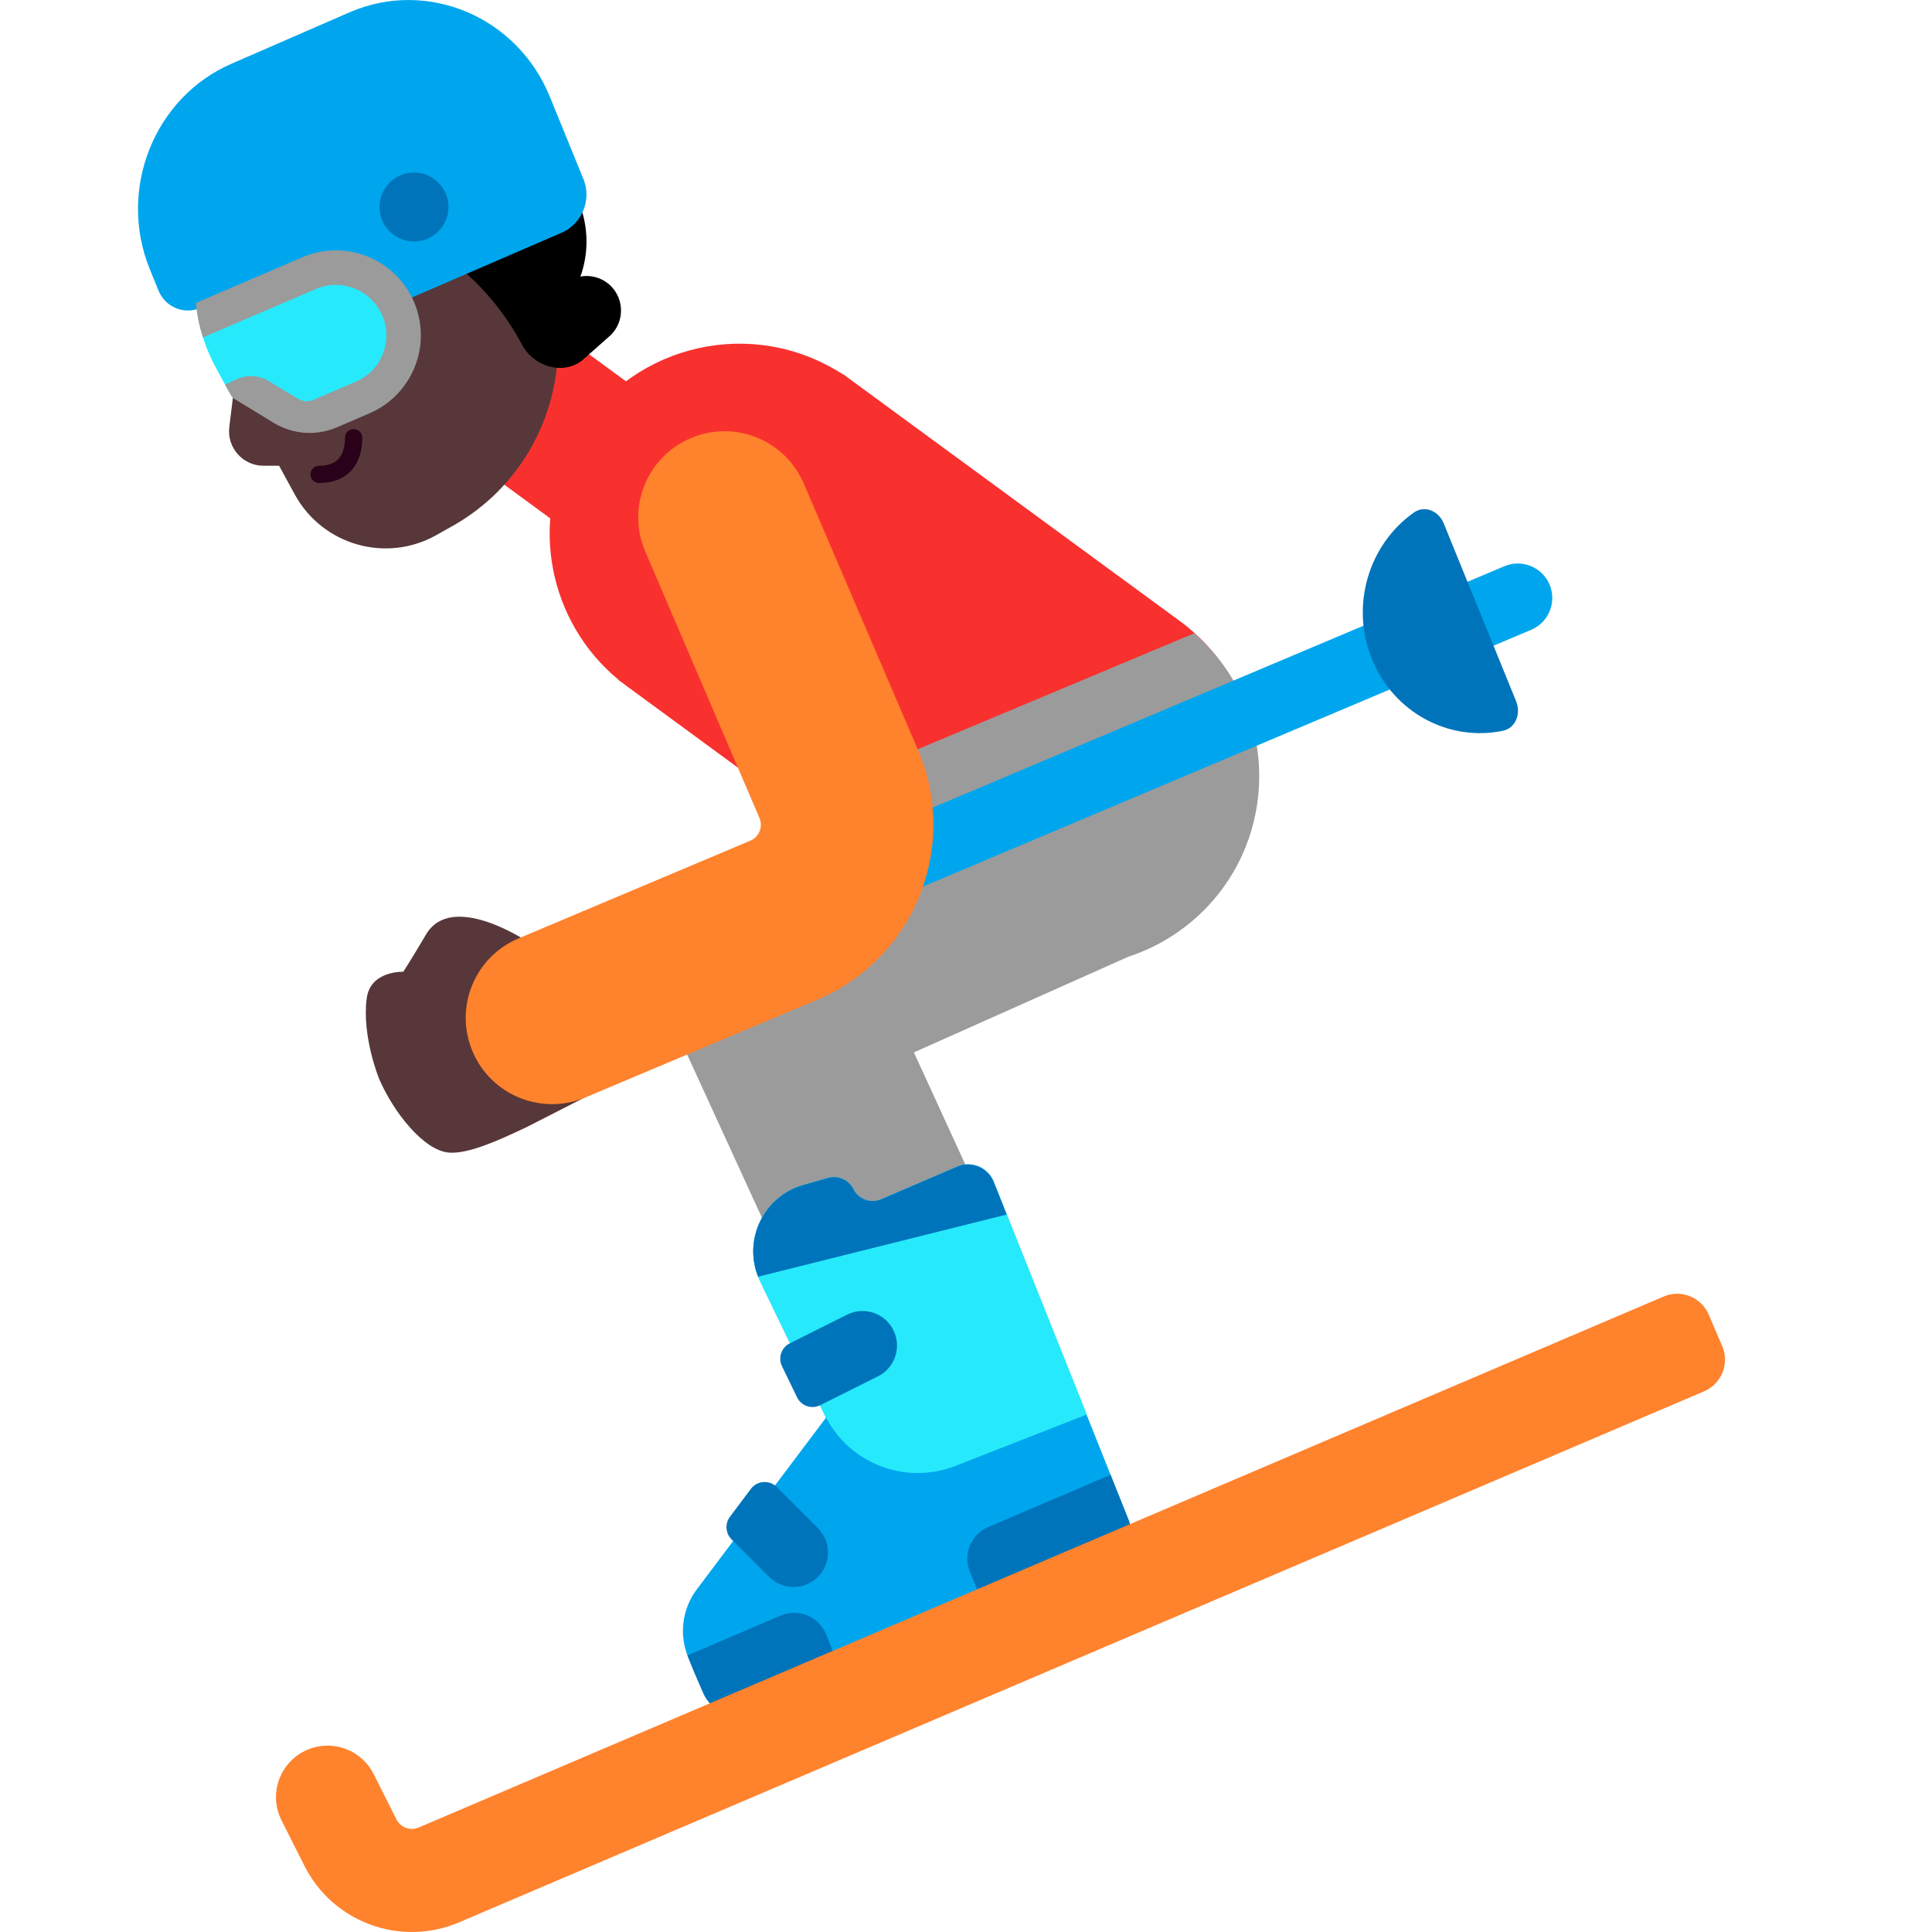 <svg viewBox="2 2 28 28" xmlns="http://www.w3.org/2000/svg">
<path d="M19.056 10.969L14.217 7.422L14.215 7.425C14.171 7.397 14.126 7.369 14.079 7.343C12.761 6.59 11.081 7.049 10.328 8.368C9.654 9.549 9.951 11.019 10.967 11.854L10.965 11.857L11.045 11.915C11.073 11.937 11.101 11.958 11.13 11.978L15.8 15.402C16.882 16.235 18.442 16.151 19.428 15.155C20.497 14.076 20.488 12.335 19.409 11.266C19.298 11.156 19.18 11.057 19.056 10.969Z" fill="#F8312F"/>
<path d="M8.665 7.157C9.033 6.656 9.737 6.548 10.238 6.915L12.456 8.541C12.957 8.909 13.065 9.613 12.698 10.114C12.33 10.615 11.626 10.723 11.125 10.356L8.907 8.73C8.406 8.362 8.298 7.658 8.665 7.157Z" fill="#F8312F"/>
<path d="M14.892 14.125C14.78 13.789 14.734 13.436 14.755 13.087L19.308 11.178C19.354 11.218 19.4 11.261 19.445 11.306C20.518 12.379 20.518 14.121 19.445 15.195C19.128 15.511 18.753 15.735 18.354 15.865L15.245 17.252L17.364 21.875C17.709 22.628 17.378 23.518 16.625 23.864C15.872 24.209 14.982 23.878 14.636 23.125L11.886 17.125C11.72 16.761 11.705 16.345 11.847 15.971C11.988 15.596 12.273 15.293 12.639 15.13L14.892 14.125Z" fill="#9B9B9B"/>
<path d="M24.458 10.473C24.564 10.728 24.445 11.021 24.19 11.128L8.555 17.729C8.3 17.835 8.007 17.716 7.9 17.461C7.794 17.206 7.913 16.913 8.168 16.806L23.803 10.206C24.058 10.099 24.351 10.219 24.458 10.473Z" fill="#00A6ED"/>
<path d="M6.272 9.166L6.045 8.75H5.819C5.519 8.75 5.287 8.487 5.323 8.189L5.4 7.566L5.242 7.278C4.573 6.051 5.094 4.514 6.371 3.946C7.556 3.42 8.944 3.933 9.502 5.104L9.795 5.72C10.473 7.144 9.932 8.851 8.557 9.624L8.324 9.755C7.596 10.165 6.673 9.9 6.272 9.166Z" fill="#573739"/>
<path d="M8.174 15.544C8.544 14.914 9.624 15.634 9.624 15.634L10.574 17.854L9.634 18.334C9.61 18.345 9.584 18.357 9.557 18.37C9.263 18.508 8.787 18.731 8.504 18.704C8.144 18.674 7.704 18.124 7.494 17.634C7.494 17.634 7.244 17.024 7.314 16.474C7.364 16.064 7.844 16.084 7.844 16.084C7.844 16.084 7.944 15.934 8.174 15.544Z" fill="#573739"/>
<path d="M10.5 5.5C10.5 5.678 10.469 5.849 10.412 6.008C10.567 5.98 10.733 6.026 10.854 6.146C11.049 6.342 11.049 6.658 10.854 6.854L10.459 7.204C10.183 7.45 9.738 7.321 9.565 6.994C9.131 6.178 8.405 5.541 7.526 5.223C7.656 4.527 8.266 4 9 4C9.828 4 10.5 4.672 10.5 5.5Z" fill="black"/>
<path d="M7.125 8.219C7.194 8.219 7.25 8.275 7.25 8.344C7.25 8.518 7.208 8.685 7.1 8.809C6.989 8.936 6.826 9 6.625 9C6.556 9 6.5 8.944 6.5 8.875C6.5 8.806 6.556 8.75 6.625 8.75C6.771 8.75 6.859 8.705 6.911 8.645C6.966 8.581 7 8.482 7 8.344C7 8.275 7.056 8.219 7.125 8.219Z" fill="#290118"/>
<path d="M9.969 3.403C9.5 2.245 8.199 1.692 7.074 2.175L5.363 2.92C4.238 3.403 3.7 4.742 4.17 5.899L4.297 6.211C4.395 6.453 4.669 6.564 4.903 6.463L6.576 5.738C6.957 5.577 7.387 5.758 7.544 6.151C7.612 6.312 7.788 6.382 7.945 6.322L10.155 5.366C10.438 5.235 10.575 4.893 10.458 4.601L9.969 3.403Z" fill="#00A6ED"/>
<path d="M8 5.5C8.276 5.5 8.5 5.276 8.5 5C8.5 4.724 8.276 4.5 8 4.5C7.724 4.5 7.5 4.724 7.5 5C7.5 5.276 7.724 5.5 8 5.5Z" fill="#0074BA"/>
<path d="M5.325 7.69L5.335 7.687C5.369 7.675 5.407 7.68 5.438 7.698L6.394 8.269L7.304 7.879C7.871 7.636 8.13 6.977 7.879 6.413C7.633 5.861 6.989 5.608 6.433 5.846L4.855 6.522C4.898 6.8 4.99 7.075 5.133 7.337L5.325 7.69Z" fill="#26EAFC"/>
<path d="M5.349 7.732C5.359 7.751 5.374 7.766 5.393 7.778L5.966 8.128C6.243 8.297 6.584 8.321 6.881 8.194L7.353 7.991C7.984 7.721 8.272 6.987 7.993 6.36C7.72 5.745 7.002 5.463 6.383 5.728L4.838 6.391C4.855 6.558 4.889 6.726 4.942 6.89L6.58 6.188C6.948 6.031 7.374 6.198 7.536 6.563C7.702 6.935 7.531 7.371 7.156 7.532L6.545 7.794C6.471 7.826 6.386 7.82 6.317 7.778L5.896 7.523C5.754 7.437 5.578 7.427 5.427 7.497L5.261 7.574L5.349 7.732Z" fill="#9B9B9B"/>
<path d="M8.848 17.237C8.58 16.601 8.878 15.868 9.515 15.6L12.874 14.184C13.002 14.13 13.061 13.983 13.007 13.855L11.351 9.992C11.079 9.358 11.373 8.623 12.008 8.351C12.642 8.079 13.377 8.373 13.649 9.008L15.305 12.87C15.905 14.273 15.25 15.896 13.845 16.488L10.486 17.904C9.849 18.172 9.116 17.873 8.848 17.237Z" fill="#FF822D"/>
<path d="M16.401 19.127L18.359 24.035C18.439 24.237 18.344 24.466 18.143 24.551L17.851 24.675L12.854 26.805C12.601 26.913 12.307 26.795 12.199 26.542L11.979 26.032C11.837 25.702 11.883 25.322 12.098 25.035L13.971 22.546L13.017 20.57C12.747 20.011 13.046 19.344 13.642 19.174L14 19.071C14.145 19.03 14.299 19.098 14.367 19.233C14.441 19.381 14.618 19.446 14.771 19.381L15.871 18.908C16.078 18.819 16.317 18.918 16.401 19.127Z" fill="#00A6ED"/>
<path d="M16.401 19.127L17.751 22.5L15.847 23.245C15.117 23.53 14.291 23.206 13.95 22.501L13.017 20.57C12.747 20.011 13.046 19.344 13.643 19.174L14 19.071C14.145 19.03 14.299 19.098 14.367 19.233C14.441 19.381 14.618 19.446 14.771 19.381L15.871 18.908C16.078 18.819 16.317 18.918 16.401 19.127Z" fill="#26EAFC"/>
<path d="M22.493 9.427C22.648 9.319 22.85 9.405 22.923 9.584L23.974 12.166C24.046 12.344 23.965 12.553 23.781 12.591C23.005 12.752 22.201 12.334 21.883 11.552C21.565 10.771 21.839 9.886 22.493 9.427Z" fill="#0074BA"/>
<path d="M12.987 20.503L16.59 19.602L16.401 19.127C16.317 18.919 16.078 18.819 15.871 18.908L14.771 19.381C14.618 19.446 14.441 19.381 14.367 19.233C14.299 19.098 14.145 19.03 14 19.072L13.643 19.174C13.069 19.337 12.771 19.959 12.987 20.503Z" fill="#0074BA"/>
<path d="M13.888 22.365C13.763 22.428 13.611 22.376 13.551 22.25L13.333 21.8C13.274 21.677 13.324 21.529 13.447 21.468L14.276 21.053C14.523 20.929 14.824 21.029 14.947 21.276C15.071 21.523 14.971 21.824 14.724 21.947L13.888 22.365Z" fill="#0074BA"/>
<path d="M12.602 24.309C12.514 24.221 12.504 24.081 12.579 23.982L12.882 23.578C12.973 23.457 13.151 23.444 13.259 23.552L13.854 24.146C14.049 24.342 14.049 24.658 13.854 24.854C13.658 25.049 13.342 25.049 13.146 24.854L12.602 24.309Z" fill="#0074BA"/>
<path d="M18.359 24.035L18.095 23.374L16.323 24.13C16.073 24.237 15.954 24.523 16.055 24.775L16.282 25.344L18.144 24.551C18.344 24.466 18.439 24.237 18.359 24.035Z" fill="#0074BA"/>
<path d="M13.974 25.689C13.87 25.428 13.572 25.304 13.314 25.414L11.963 25.991C12.033 26.177 12.113 26.361 12.194 26.544C12.306 26.796 12.601 26.913 12.854 26.805L14.192 26.235L13.974 25.689Z" fill="#0074BA"/>
<path d="M26.96 21.51C27.068 21.763 26.95 22.056 26.697 22.164L8.653 29.86C7.807 30.221 6.825 29.862 6.412 29.041L6.08 28.382C5.894 28.014 6.043 27.565 6.411 27.379C6.78 27.194 7.229 27.342 7.415 27.711L7.746 28.369C7.806 28.486 7.946 28.538 8.067 28.486L26.111 20.79C26.364 20.682 26.656 20.8 26.764 21.052L26.96 21.51Z" fill="#FF822D"/>
</svg>
